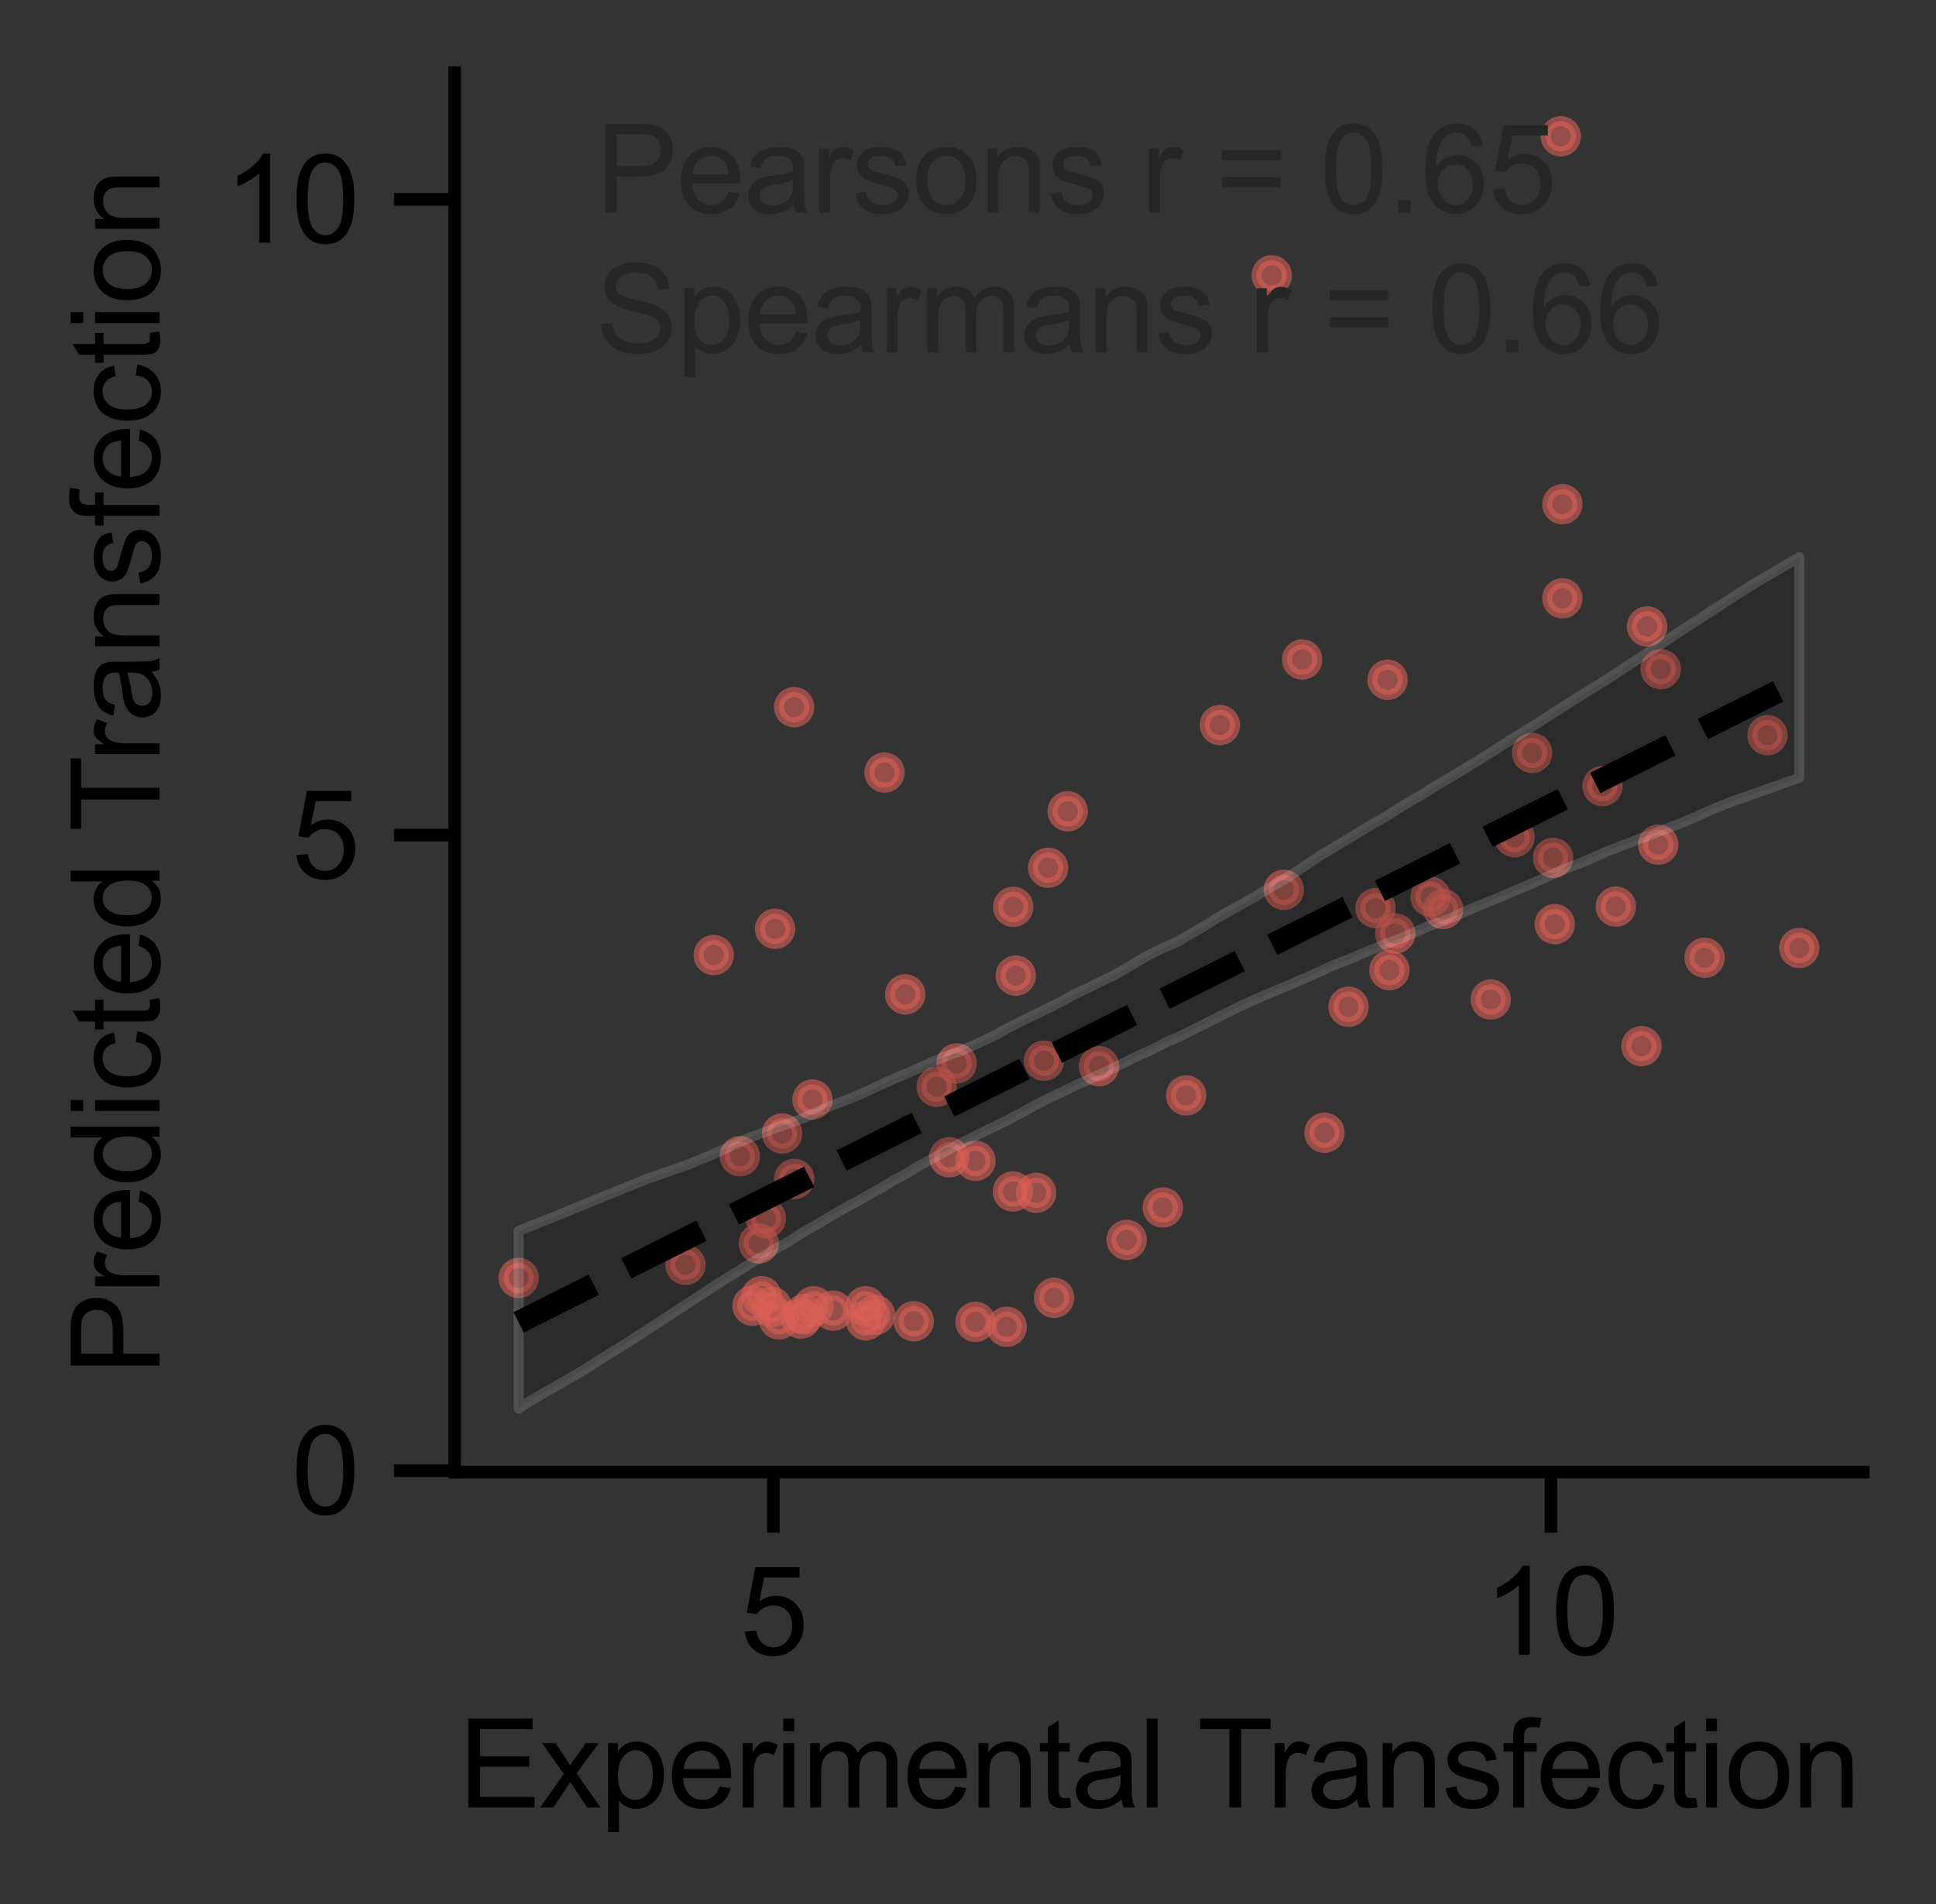<?xml version="1.0" encoding="utf-8" standalone="no"?>
<!DOCTYPE svg PUBLIC "-//W3C//DTD SVG 1.1//EN"
  "http://www.w3.org/Graphics/SVG/1.1/DTD/svg11.dtd">
<svg xmlns:xlink="http://www.w3.org/1999/xlink" width="191.721pt" height="188.595pt" viewBox="0 0 191.721 188.595" xmlns="http://www.w3.org/2000/svg" version="1.1">
 <rect x="0" y="0" width="191.721" height="188.595" fill="#333333" stroke="none"/>
 <defs>
  <style type="text/css">*{stroke-linejoin: round; stroke-linecap: butt}</style>
 </defs>
 <g id="figure_1">
  <g id="patch_1">
   <path d="M 0 188.595 
L 191.721 188.595 
L 191.721 0 
L 0 0 
L 0 188.595 
z
" style="fill: none"/>
  </g>
  <g id="axes_1">
   <g id="patch_2">
    <path d="M 45.021 145.8 
L 184.521 145.8 
L 184.521 7.2 
L 45.021 7.2 
L 45.021 145.8 
z
" style="fill: none"/>
   </g>
   <g id="matplotlib.axis_1">
    <g id="xtick_1">
     <g id="line2d_1">
      <defs>
       <path id="m52f4d61060" d="M 0 0 
L 0 6 
" style="stroke: #000000; stroke-width: 1.25"/>
      </defs>
      <g>
       <use xlink:href="#m52f4d61060" x="76.588" y="145.8" style="stroke: #000000; stroke-width: 1.25"/>
      </g>
     </g>
     <g id="text_1">
      <!-- 5 -->
      <g transform="translate(73.251 163.889) scale(0.12 -0.12)">
       <defs>
        <path id="ArialMT-35" d="M 266 1200 
L 856 1250 
Q 922 819 1161 601 
Q 1400 384 1738 384 
Q 2144 384 2425 690 
Q 2706 997 2706 1503 
Q 2706 1984 2436 2262 
Q 2166 2541 1728 2541 
Q 1456 2541 1237 2417 
Q 1019 2294 894 2097 
L 366 2166 
L 809 4519 
L 3088 4519 
L 3088 3981 
L 1259 3981 
L 1013 2750 
Q 1425 3038 1878 3038 
Q 2478 3038 2890 2622 
Q 3303 2206 3303 1553 
Q 3303 931 2941 478 
Q 2500 -78 1738 -78 
Q 1113 -78 717 272 
Q 322 622 266 1200 
z
" transform="scale(0.016)"/>
       </defs>
       <use xlink:href="#ArialMT-35"/>
      </g>
     </g>
    </g>
    <g id="xtick_2">
     <g id="line2d_2">
      <g>
       <use xlink:href="#m52f4d61060" x="153.588" y="145.8" style="stroke: #000000; stroke-width: 1.25"/>
      </g>
     </g>
     <g id="text_2">
      <!-- 10 -->
      <g transform="translate(146.915 163.889) scale(0.12 -0.12)">
       <defs>
        <path id="ArialMT-31" d="M 2384 0 
L 1822 0 
L 1822 3584 
Q 1619 3391 1289 3197 
Q 959 3003 697 2906 
L 697 3450 
Q 1169 3672 1522 3987 
Q 1875 4303 2022 4600 
L 2384 4600 
L 2384 0 
z
" transform="scale(0.016)"/>
        <path id="ArialMT-30" d="M 266 2259 
Q 266 3072 433 3567 
Q 600 4063 929 4331 
Q 1259 4600 1759 4600 
Q 2128 4600 2406 4451 
Q 2684 4303 2865 4023 
Q 3047 3744 3150 3342 
Q 3253 2941 3253 2259 
Q 3253 1453 3087 958 
Q 2922 463 2592 192 
Q 2263 -78 1759 -78 
Q 1097 -78 719 397 
Q 266 969 266 2259 
z
M 844 2259 
Q 844 1131 1108 757 
Q 1372 384 1759 384 
Q 2147 384 2411 759 
Q 2675 1134 2675 2259 
Q 2675 3391 2411 3762 
Q 2147 4134 1753 4134 
Q 1366 4134 1134 3806 
Q 844 3388 844 2259 
z
" transform="scale(0.016)"/>
       </defs>
       <use xlink:href="#ArialMT-31"/>
       <use xlink:href="#ArialMT-30" x="55.615"/>
      </g>
     </g>
    </g>
    <g id="text_3">
     <!-- Experimental Transfection -->
     <g transform="translate(45.408 179.01) scale(0.12 -0.12)">
      <defs>
       <path id="ArialMT-45" d="M 506 0 
L 506 4581 
L 3819 4581 
L 3819 4041 
L 1113 4041 
L 1113 2638 
L 3647 2638 
L 3647 2100 
L 1113 2100 
L 1113 541 
L 3925 541 
L 3925 0 
L 506 0 
z
" transform="scale(0.016)"/>
       <path id="ArialMT-78" d="M 47 0 
L 1259 1725 
L 138 3319 
L 841 3319 
L 1350 2541 
Q 1494 2319 1581 2169 
Q 1719 2375 1834 2534 
L 2394 3319 
L 3066 3319 
L 1919 1756 
L 3153 0 
L 2463 0 
L 1781 1031 
L 1600 1309 
L 728 0 
L 47 0 
z
" transform="scale(0.016)"/>
       <path id="ArialMT-70" d="M 422 -1272 
L 422 3319 
L 934 3319 
L 934 2888 
Q 1116 3141 1344 3267 
Q 1572 3394 1897 3394 
Q 2322 3394 2647 3175 
Q 2972 2956 3137 2557 
Q 3303 2159 3303 1684 
Q 3303 1175 3120 767 
Q 2938 359 2589 142 
Q 2241 -75 1856 -75 
Q 1575 -75 1351 44 
Q 1128 163 984 344 
L 984 -1272 
L 422 -1272 
z
M 931 1641 
Q 931 1000 1190 694 
Q 1450 388 1819 388 
Q 2194 388 2461 705 
Q 2728 1022 2728 1688 
Q 2728 2322 2467 2637 
Q 2206 2953 1844 2953 
Q 1484 2953 1207 2617 
Q 931 2281 931 1641 
z
" transform="scale(0.016)"/>
       <path id="ArialMT-65" d="M 2694 1069 
L 3275 997 
Q 3138 488 2766 206 
Q 2394 -75 1816 -75 
Q 1088 -75 661 373 
Q 234 822 234 1631 
Q 234 2469 665 2931 
Q 1097 3394 1784 3394 
Q 2450 3394 2872 2941 
Q 3294 2488 3294 1666 
Q 3294 1616 3291 1516 
L 816 1516 
Q 847 969 1125 678 
Q 1403 388 1819 388 
Q 2128 388 2347 550 
Q 2566 713 2694 1069 
z
M 847 1978 
L 2700 1978 
Q 2663 2397 2488 2606 
Q 2219 2931 1791 2931 
Q 1403 2931 1139 2672 
Q 875 2413 847 1978 
z
" transform="scale(0.016)"/>
       <path id="ArialMT-72" d="M 416 0 
L 416 3319 
L 922 3319 
L 922 2816 
Q 1116 3169 1280 3281 
Q 1444 3394 1641 3394 
Q 1925 3394 2219 3213 
L 2025 2691 
Q 1819 2813 1613 2813 
Q 1428 2813 1281 2702 
Q 1134 2591 1072 2394 
Q 978 2094 978 1738 
L 978 0 
L 416 0 
z
" transform="scale(0.016)"/>
       <path id="ArialMT-69" d="M 425 3934 
L 425 4581 
L 988 4581 
L 988 3934 
L 425 3934 
z
M 425 0 
L 425 3319 
L 988 3319 
L 988 0 
L 425 0 
z
" transform="scale(0.016)"/>
       <path id="ArialMT-6d" d="M 422 0 
L 422 3319 
L 925 3319 
L 925 2853 
Q 1081 3097 1340 3245 
Q 1600 3394 1931 3394 
Q 2300 3394 2536 3241 
Q 2772 3088 2869 2813 
Q 3263 3394 3894 3394 
Q 4388 3394 4653 3120 
Q 4919 2847 4919 2278 
L 4919 0 
L 4359 0 
L 4359 2091 
Q 4359 2428 4304 2576 
Q 4250 2725 4106 2815 
Q 3963 2906 3769 2906 
Q 3419 2906 3187 2673 
Q 2956 2441 2956 1928 
L 2956 0 
L 2394 0 
L 2394 2156 
Q 2394 2531 2256 2718 
Q 2119 2906 1806 2906 
Q 1569 2906 1367 2781 
Q 1166 2656 1075 2415 
Q 984 2175 984 1722 
L 984 0 
L 422 0 
z
" transform="scale(0.016)"/>
       <path id="ArialMT-6e" d="M 422 0 
L 422 3319 
L 928 3319 
L 928 2847 
Q 1294 3394 1984 3394 
Q 2284 3394 2536 3286 
Q 2788 3178 2913 3003 
Q 3038 2828 3088 2588 
Q 3119 2431 3119 2041 
L 3119 0 
L 2556 0 
L 2556 2019 
Q 2556 2363 2490 2533 
Q 2425 2703 2258 2804 
Q 2091 2906 1866 2906 
Q 1506 2906 1245 2678 
Q 984 2450 984 1813 
L 984 0 
L 422 0 
z
" transform="scale(0.016)"/>
       <path id="ArialMT-74" d="M 1650 503 
L 1731 6 
Q 1494 -44 1306 -44 
Q 1000 -44 831 53 
Q 663 150 594 308 
Q 525 466 525 972 
L 525 2881 
L 113 2881 
L 113 3319 
L 525 3319 
L 525 4141 
L 1084 4478 
L 1084 3319 
L 1650 3319 
L 1650 2881 
L 1084 2881 
L 1084 941 
Q 1084 700 1114 631 
Q 1144 563 1211 522 
Q 1278 481 1403 481 
Q 1497 481 1650 503 
z
" transform="scale(0.016)"/>
       <path id="ArialMT-61" d="M 2588 409 
Q 2275 144 1986 34 
Q 1697 -75 1366 -75 
Q 819 -75 525 192 
Q 231 459 231 875 
Q 231 1119 342 1320 
Q 453 1522 633 1644 
Q 813 1766 1038 1828 
Q 1203 1872 1538 1913 
Q 2219 1994 2541 2106 
Q 2544 2222 2544 2253 
Q 2544 2597 2384 2738 
Q 2169 2928 1744 2928 
Q 1347 2928 1158 2789 
Q 969 2650 878 2297 
L 328 2372 
Q 403 2725 575 2942 
Q 747 3159 1072 3276 
Q 1397 3394 1825 3394 
Q 2250 3394 2515 3294 
Q 2781 3194 2906 3042 
Q 3031 2891 3081 2659 
Q 3109 2516 3109 2141 
L 3109 1391 
Q 3109 606 3145 398 
Q 3181 191 3288 0 
L 2700 0 
Q 2613 175 2588 409 
z
M 2541 1666 
Q 2234 1541 1622 1453 
Q 1275 1403 1131 1340 
Q 988 1278 909 1158 
Q 831 1038 831 891 
Q 831 666 1001 516 
Q 1172 366 1500 366 
Q 1825 366 2078 508 
Q 2331 650 2450 897 
Q 2541 1088 2541 1459 
L 2541 1666 
z
" transform="scale(0.016)"/>
       <path id="ArialMT-6c" d="M 409 0 
L 409 4581 
L 972 4581 
L 972 0 
L 409 0 
z
" transform="scale(0.016)"/>
       <path id="ArialMT-20" transform="scale(0.016)"/>
       <path id="ArialMT-54" d="M 1659 0 
L 1659 4041 
L 150 4041 
L 150 4581 
L 3781 4581 
L 3781 4041 
L 2266 4041 
L 2266 0 
L 1659 0 
z
" transform="scale(0.016)"/>
       <path id="ArialMT-73" d="M 197 991 
L 753 1078 
Q 800 744 1014 566 
Q 1228 388 1613 388 
Q 2000 388 2187 545 
Q 2375 703 2375 916 
Q 2375 1106 2209 1216 
Q 2094 1291 1634 1406 
Q 1016 1563 777 1677 
Q 538 1791 414 1992 
Q 291 2194 291 2438 
Q 291 2659 392 2848 
Q 494 3038 669 3163 
Q 800 3259 1026 3326 
Q 1253 3394 1513 3394 
Q 1903 3394 2198 3281 
Q 2494 3169 2634 2976 
Q 2775 2784 2828 2463 
L 2278 2388 
Q 2241 2644 2061 2787 
Q 1881 2931 1553 2931 
Q 1166 2931 1000 2803 
Q 834 2675 834 2503 
Q 834 2394 903 2306 
Q 972 2216 1119 2156 
Q 1203 2125 1616 2013 
Q 2213 1853 2448 1751 
Q 2684 1650 2818 1456 
Q 2953 1263 2953 975 
Q 2953 694 2789 445 
Q 2625 197 2315 61 
Q 2006 -75 1616 -75 
Q 969 -75 630 194 
Q 291 463 197 991 
z
" transform="scale(0.016)"/>
       <path id="ArialMT-66" d="M 556 0 
L 556 2881 
L 59 2881 
L 59 3319 
L 556 3319 
L 556 3672 
Q 556 4006 616 4169 
Q 697 4388 901 4523 
Q 1106 4659 1475 4659 
Q 1713 4659 2000 4603 
L 1916 4113 
Q 1741 4144 1584 4144 
Q 1328 4144 1222 4034 
Q 1116 3925 1116 3625 
L 1116 3319 
L 1763 3319 
L 1763 2881 
L 1116 2881 
L 1116 0 
L 556 0 
z
" transform="scale(0.016)"/>
       <path id="ArialMT-63" d="M 2588 1216 
L 3141 1144 
Q 3050 572 2676 248 
Q 2303 -75 1759 -75 
Q 1078 -75 664 370 
Q 250 816 250 1647 
Q 250 2184 428 2587 
Q 606 2991 970 3192 
Q 1334 3394 1763 3394 
Q 2303 3394 2647 3120 
Q 2991 2847 3088 2344 
L 2541 2259 
Q 2463 2594 2264 2762 
Q 2066 2931 1784 2931 
Q 1359 2931 1093 2626 
Q 828 2322 828 1663 
Q 828 994 1084 691 
Q 1341 388 1753 388 
Q 2084 388 2306 591 
Q 2528 794 2588 1216 
z
" transform="scale(0.016)"/>
       <path id="ArialMT-6f" d="M 213 1659 
Q 213 2581 725 3025 
Q 1153 3394 1769 3394 
Q 2453 3394 2887 2945 
Q 3322 2497 3322 1706 
Q 3322 1066 3130 698 
Q 2938 331 2570 128 
Q 2203 -75 1769 -75 
Q 1072 -75 642 372 
Q 213 819 213 1659 
z
M 791 1659 
Q 791 1022 1069 705 
Q 1347 388 1769 388 
Q 2188 388 2466 706 
Q 2744 1025 2744 1678 
Q 2744 2294 2464 2611 
Q 2184 2928 1769 2928 
Q 1347 2928 1069 2612 
Q 791 2297 791 1659 
z
" transform="scale(0.016)"/>
      </defs>
      <use xlink:href="#ArialMT-45"/>
      <use xlink:href="#ArialMT-78" x="66.699"/>
      <use xlink:href="#ArialMT-70" x="116.699"/>
      <use xlink:href="#ArialMT-65" x="172.314"/>
      <use xlink:href="#ArialMT-72" x="227.93"/>
      <use xlink:href="#ArialMT-69" x="261.23"/>
      <use xlink:href="#ArialMT-6d" x="283.447"/>
      <use xlink:href="#ArialMT-65" x="366.748"/>
      <use xlink:href="#ArialMT-6e" x="422.363"/>
      <use xlink:href="#ArialMT-74" x="477.979"/>
      <use xlink:href="#ArialMT-61" x="505.762"/>
      <use xlink:href="#ArialMT-6c" x="561.377"/>
      <use xlink:href="#ArialMT-20" x="583.594"/>
      <use xlink:href="#ArialMT-54" x="609.627"/>
      <use xlink:href="#ArialMT-72" x="666.961"/>
      <use xlink:href="#ArialMT-61" x="700.262"/>
      <use xlink:href="#ArialMT-6e" x="755.877"/>
      <use xlink:href="#ArialMT-73" x="811.492"/>
      <use xlink:href="#ArialMT-66" x="861.492"/>
      <use xlink:href="#ArialMT-65" x="889.275"/>
      <use xlink:href="#ArialMT-63" x="944.891"/>
      <use xlink:href="#ArialMT-74" x="994.891"/>
      <use xlink:href="#ArialMT-69" x="1022.674"/>
      <use xlink:href="#ArialMT-6f" x="1044.891"/>
      <use xlink:href="#ArialMT-6e" x="1100.506"/>
     </g>
    </g>
   </g>
   <g id="matplotlib.axis_2">
    <g id="ytick_1">
     <g id="line2d_3">
      <defs>
       <path id="mb884bea2d5" d="M 0 0 
L -6 0 
" style="stroke: #000000; stroke-width: 1.25"/>
      </defs>
      <g>
       <use xlink:href="#mb884bea2d5" x="45.021" y="145.659" style="stroke: #000000; stroke-width: 1.25"/>
      </g>
     </g>
     <g id="text_4">
      <!-- 0 -->
      <g transform="translate(28.848 149.954) scale(0.12 -0.12)">
       <use xlink:href="#ArialMT-30"/>
      </g>
     </g>
    </g>
    <g id="ytick_2">
     <g id="line2d_4">
      <g>
       <use xlink:href="#mb884bea2d5" x="45.021" y="82.703" style="stroke: #000000; stroke-width: 1.25"/>
      </g>
     </g>
     <g id="text_5">
      <!-- 5 -->
      <g transform="translate(28.848 86.997) scale(0.12 -0.12)">
       <use xlink:href="#ArialMT-35"/>
      </g>
     </g>
    </g>
    <g id="ytick_3">
     <g id="line2d_5">
      <g>
       <use xlink:href="#mb884bea2d5" x="45.021" y="19.747" style="stroke: #000000; stroke-width: 1.25"/>
      </g>
     </g>
     <g id="text_6">
      <!-- 10 -->
      <g transform="translate(22.174 24.041) scale(0.12 -0.12)">
       <use xlink:href="#ArialMT-31"/>
       <use xlink:href="#ArialMT-30" x="55.615"/>
      </g>
     </g>
    </g>
    <g id="text_7">
     <!-- Predicted Transfection -->
     <g transform="translate(15.789 136.195) rotate(-90) scale(0.12 -0.12)">
      <defs>
       <path id="ArialMT-50" d="M 494 0 
L 494 4581 
L 2222 4581 
Q 2678 4581 2919 4538 
Q 3256 4481 3484 4323 
Q 3713 4166 3852 3881 
Q 3991 3597 3991 3256 
Q 3991 2672 3619 2267 
Q 3247 1863 2275 1863 
L 1100 1863 
L 1100 0 
L 494 0 
z
M 1100 2403 
L 2284 2403 
Q 2872 2403 3119 2622 
Q 3366 2841 3366 3238 
Q 3366 3525 3220 3729 
Q 3075 3934 2838 4000 
Q 2684 4041 2272 4041 
L 1100 4041 
L 1100 2403 
z
" transform="scale(0.016)"/>
       <path id="ArialMT-64" d="M 2575 0 
L 2575 419 
Q 2259 -75 1647 -75 
Q 1250 -75 917 144 
Q 584 363 401 755 
Q 219 1147 219 1656 
Q 219 2153 384 2558 
Q 550 2963 881 3178 
Q 1213 3394 1622 3394 
Q 1922 3394 2156 3267 
Q 2391 3141 2538 2938 
L 2538 4581 
L 3097 4581 
L 3097 0 
L 2575 0 
z
M 797 1656 
Q 797 1019 1065 703 
Q 1334 388 1700 388 
Q 2069 388 2326 689 
Q 2584 991 2584 1609 
Q 2584 2291 2321 2609 
Q 2059 2928 1675 2928 
Q 1300 2928 1048 2622 
Q 797 2316 797 1656 
z
" transform="scale(0.016)"/>
      </defs>
      <use xlink:href="#ArialMT-50"/>
      <use xlink:href="#ArialMT-72" x="66.699"/>
      <use xlink:href="#ArialMT-65" x="100"/>
      <use xlink:href="#ArialMT-64" x="155.615"/>
      <use xlink:href="#ArialMT-69" x="211.23"/>
      <use xlink:href="#ArialMT-63" x="233.447"/>
      <use xlink:href="#ArialMT-74" x="283.447"/>
      <use xlink:href="#ArialMT-65" x="311.23"/>
      <use xlink:href="#ArialMT-64" x="366.846"/>
      <use xlink:href="#ArialMT-20" x="422.461"/>
      <use xlink:href="#ArialMT-54" x="448.494"/>
      <use xlink:href="#ArialMT-72" x="505.828"/>
      <use xlink:href="#ArialMT-61" x="539.129"/>
      <use xlink:href="#ArialMT-6e" x="594.744"/>
      <use xlink:href="#ArialMT-73" x="650.359"/>
      <use xlink:href="#ArialMT-66" x="700.359"/>
      <use xlink:href="#ArialMT-65" x="728.143"/>
      <use xlink:href="#ArialMT-63" x="783.758"/>
      <use xlink:href="#ArialMT-74" x="833.758"/>
      <use xlink:href="#ArialMT-69" x="861.541"/>
      <use xlink:href="#ArialMT-6f" x="883.758"/>
      <use xlink:href="#ArialMT-6e" x="939.373"/>
     </g>
    </g>
   </g>
   <g id="PathCollection_1">
    <defs>
     <path id="m1562884399" d="M 0 1.5 
C 0.398 1.5 0.779 1.342 1.061 1.061 
C 1.342 0.779 1.5 0.398 1.5 0 
C 1.5 -0.398 1.342 -0.779 1.061 -1.061 
C 0.779 -1.342 0.398 -1.5 0 -1.5 
C -0.398 -1.5 -0.779 -1.342 -1.061 -1.061 
C -1.342 -0.779 -1.5 -0.398 -1.5 0 
C -1.5 0.398 -1.342 0.779 -1.061 1.061 
C -0.779 1.342 -0.398 1.5 0 1.5 
z
" style="stroke: #db5f57; stroke-opacity: 0.6"/>
    </defs>
    <g clip-path="url(#p2d111dcc4f)">
     <use xlink:href="#m1562884399" x="163.112" y="62.047" style="fill: #db5f57; fill-opacity: 0.6; stroke: #db5f57; stroke-opacity: 0.6"/>
     <use xlink:href="#m1562884399" x="154.565" y="13.5" style="fill: #db5f57; fill-opacity: 0.6; stroke: #db5f57; stroke-opacity: 0.6"/>
     <use xlink:href="#m1562884399" x="154.719" y="59.259" style="fill: #db5f57; fill-opacity: 0.6; stroke: #db5f57; stroke-opacity: 0.6"/>
     <use xlink:href="#m1562884399" x="154.719" y="49.935" style="fill: #db5f57; fill-opacity: 0.6; stroke: #db5f57; stroke-opacity: 0.6"/>
     <use xlink:href="#m1562884399" x="87.594" y="76.511" style="fill: #db5f57; fill-opacity: 0.6; stroke: #db5f57; stroke-opacity: 0.6"/>
     <use xlink:href="#m1562884399" x="78.646" y="70.038" style="fill: #db5f57; fill-opacity: 0.6; stroke: #db5f57; stroke-opacity: 0.6"/>
     <use xlink:href="#m1562884399" x="160.016" y="89.793" style="fill: #db5f57; fill-opacity: 0.6; stroke: #db5f57; stroke-opacity: 0.6"/>
     <use xlink:href="#m1562884399" x="125.935" y="27.275" style="fill: #db5f57; fill-opacity: 0.6; stroke: #db5f57; stroke-opacity: 0.6"/>
     <use xlink:href="#m1562884399" x="164.463" y="66.272" style="fill: #db5f57; fill-opacity: 0.6; stroke: #db5f57; stroke-opacity: 0.6"/>
     <use xlink:href="#m1562884399" x="128.953" y="65.323" style="fill: #db5f57; fill-opacity: 0.6; stroke: #db5f57; stroke-opacity: 0.6"/>
     <use xlink:href="#m1562884399" x="70.683" y="94.591" style="fill: #db5f57; fill-opacity: 0.6; stroke: #db5f57; stroke-opacity: 0.6"/>
     <use xlink:href="#m1562884399" x="120.806" y="71.807" style="fill: #db5f57; fill-opacity: 0.6; stroke: #db5f57; stroke-opacity: 0.6"/>
     <use xlink:href="#m1562884399" x="138.176" y="92.458" style="fill: #db5f57; fill-opacity: 0.6; stroke: #db5f57; stroke-opacity: 0.6"/>
     <use xlink:href="#m1562884399" x="137.408" y="67.326" style="fill: #db5f57; fill-opacity: 0.6; stroke: #db5f57; stroke-opacity: 0.6"/>
     <use xlink:href="#m1562884399" x="149.984" y="82.915" style="fill: #db5f57; fill-opacity: 0.6; stroke: #db5f57; stroke-opacity: 0.6"/>
     <use xlink:href="#m1562884399" x="136.219" y="89.947" style="fill: #db5f57; fill-opacity: 0.6; stroke: #db5f57; stroke-opacity: 0.6"/>
     <use xlink:href="#m1562884399" x="105.734" y="80.354" style="fill: #db5f57; fill-opacity: 0.6; stroke: #db5f57; stroke-opacity: 0.6"/>
     <use xlink:href="#m1562884399" x="103.801" y="85.941" style="fill: #db5f57; fill-opacity: 0.6; stroke: #db5f57; stroke-opacity: 0.6"/>
     <use xlink:href="#m1562884399" x="168.805" y="94.857" style="fill: #db5f57; fill-opacity: 0.6; stroke: #db5f57; stroke-opacity: 0.6"/>
     <use xlink:href="#m1562884399" x="151.72" y="74.573" style="fill: #db5f57; fill-opacity: 0.6; stroke: #db5f57; stroke-opacity: 0.6"/>
     <use xlink:href="#m1562884399" x="153.798" y="84.958" style="fill: #db5f57; fill-opacity: 0.6; stroke: #db5f57; stroke-opacity: 0.6"/>
     <use xlink:href="#m1562884399" x="133.545" y="99.712" style="fill: #db5f57; fill-opacity: 0.6; stroke: #db5f57; stroke-opacity: 0.6"/>
     <use xlink:href="#m1562884399" x="76.755" y="91.995" style="fill: #db5f57; fill-opacity: 0.6; stroke: #db5f57; stroke-opacity: 0.6"/>
     <use xlink:href="#m1562884399" x="137.595" y="96.083" style="fill: #db5f57; fill-opacity: 0.6; stroke: #db5f57; stroke-opacity: 0.6"/>
     <use xlink:href="#m1562884399" x="175.031" y="72.816" style="fill: #db5f57; fill-opacity: 0.6; stroke: #db5f57; stroke-opacity: 0.6"/>
     <use xlink:href="#m1562884399" x="158.694" y="77.853" style="fill: #db5f57; fill-opacity: 0.6; stroke: #db5f57; stroke-opacity: 0.6"/>
     <use xlink:href="#m1562884399" x="153.964" y="91.533" style="fill: #db5f57; fill-opacity: 0.6; stroke: #db5f57; stroke-opacity: 0.6"/>
     <use xlink:href="#m1562884399" x="142.912" y="90.032" style="fill: #db5f57; fill-opacity: 0.6; stroke: #db5f57; stroke-opacity: 0.6"/>
     <use xlink:href="#m1562884399" x="100.59" y="96.63" style="fill: #db5f57; fill-opacity: 0.6; stroke: #db5f57; stroke-opacity: 0.6"/>
     <use xlink:href="#m1562884399" x="89.641" y="98.483" style="fill: #db5f57; fill-opacity: 0.6; stroke: #db5f57; stroke-opacity: 0.6"/>
     <use xlink:href="#m1562884399" x="108.836" y="105.597" style="fill: #db5f57; fill-opacity: 0.6; stroke: #db5f57; stroke-opacity: 0.6"/>
     <use xlink:href="#m1562884399" x="162.554" y="103.612" style="fill: #db5f57; fill-opacity: 0.6; stroke: #db5f57; stroke-opacity: 0.6"/>
     <use xlink:href="#m1562884399" x="92.752" y="107.643" style="fill: #db5f57; fill-opacity: 0.6; stroke: #db5f57; stroke-opacity: 0.6"/>
     <use xlink:href="#m1562884399" x="147.627" y="98.995" style="fill: #db5f57; fill-opacity: 0.6; stroke: #db5f57; stroke-opacity: 0.6"/>
     <use xlink:href="#m1562884399" x="77.45" y="112.264" style="fill: #db5f57; fill-opacity: 0.6; stroke: #db5f57; stroke-opacity: 0.6"/>
     <use xlink:href="#m1562884399" x="131.16" y="112.192" style="fill: #db5f57; fill-opacity: 0.6; stroke: #db5f57; stroke-opacity: 0.6"/>
     <use xlink:href="#m1562884399" x="117.465" y="108.495" style="fill: #db5f57; fill-opacity: 0.6; stroke: #db5f57; stroke-opacity: 0.6"/>
     <use xlink:href="#m1562884399" x="103.386" y="105.054" style="fill: #db5f57; fill-opacity: 0.6; stroke: #db5f57; stroke-opacity: 0.6"/>
     <use xlink:href="#m1562884399" x="141.673" y="88.824" style="fill: #db5f57; fill-opacity: 0.6; stroke: #db5f57; stroke-opacity: 0.6"/>
     <use xlink:href="#m1562884399" x="100.338" y="89.819" style="fill: #db5f57; fill-opacity: 0.6; stroke: #db5f57; stroke-opacity: 0.6"/>
     <use xlink:href="#m1562884399" x="94.736" y="105.321" style="fill: #db5f57; fill-opacity: 0.6; stroke: #db5f57; stroke-opacity: 0.6"/>
     <use xlink:href="#m1562884399" x="80.458" y="108.903" style="fill: #db5f57; fill-opacity: 0.6; stroke: #db5f57; stroke-opacity: 0.6"/>
     <use xlink:href="#m1562884399" x="104.389" y="128.537" style="fill: #db5f57; fill-opacity: 0.6; stroke: #db5f57; stroke-opacity: 0.6"/>
     <use xlink:href="#m1562884399" x="178.18" y="93.889" style="fill: #db5f57; fill-opacity: 0.6; stroke: #db5f57; stroke-opacity: 0.6"/>
     <use xlink:href="#m1562884399" x="96.597" y="114.971" style="fill: #db5f57; fill-opacity: 0.6; stroke: #db5f57; stroke-opacity: 0.6"/>
     <use xlink:href="#m1562884399" x="164.213" y="83.654" style="fill: #db5f57; fill-opacity: 0.6; stroke: #db5f57; stroke-opacity: 0.6"/>
     <use xlink:href="#m1562884399" x="78.655" y="116.767" style="fill: #db5f57; fill-opacity: 0.6; stroke: #db5f57; stroke-opacity: 0.6"/>
     <use xlink:href="#m1562884399" x="127.132" y="88.132" style="fill: #db5f57; fill-opacity: 0.6; stroke: #db5f57; stroke-opacity: 0.6"/>
     <use xlink:href="#m1562884399" x="74.521" y="129.323" style="fill: #db5f57; fill-opacity: 0.6; stroke: #db5f57; stroke-opacity: 0.6"/>
     <use xlink:href="#m1562884399" x="79.321" y="130.599" style="fill: #db5f57; fill-opacity: 0.6; stroke: #db5f57; stroke-opacity: 0.6"/>
     <use xlink:href="#m1562884399" x="90.491" y="130.858" style="fill: #db5f57; fill-opacity: 0.6; stroke: #db5f57; stroke-opacity: 0.6"/>
     <use xlink:href="#m1562884399" x="96.597" y="130.92" style="fill: #db5f57; fill-opacity: 0.6; stroke: #db5f57; stroke-opacity: 0.6"/>
     <use xlink:href="#m1562884399" x="77.135" y="130.673" style="fill: #db5f57; fill-opacity: 0.6; stroke: #db5f57; stroke-opacity: 0.6"/>
     <use xlink:href="#m1562884399" x="80.567" y="129.375" style="fill: #db5f57; fill-opacity: 0.6; stroke: #db5f57; stroke-opacity: 0.6"/>
     <use xlink:href="#m1562884399" x="75.41" y="128.379" style="fill: #db5f57; fill-opacity: 0.6; stroke: #db5f57; stroke-opacity: 0.6"/>
     <use xlink:href="#m1562884399" x="99.695" y="131.41" style="fill: #db5f57; fill-opacity: 0.6; stroke: #db5f57; stroke-opacity: 0.6"/>
     <use xlink:href="#m1562884399" x="85.738" y="130.769" style="fill: #db5f57; fill-opacity: 0.6; stroke: #db5f57; stroke-opacity: 0.6"/>
     <use xlink:href="#m1562884399" x="111.569" y="122.801" style="fill: #db5f57; fill-opacity: 0.6; stroke: #db5f57; stroke-opacity: 0.6"/>
     <use xlink:href="#m1562884399" x="76.438" y="129.45" style="fill: #db5f57; fill-opacity: 0.6; stroke: #db5f57; stroke-opacity: 0.6"/>
     <use xlink:href="#m1562884399" x="115.153" y="119.592" style="fill: #db5f57; fill-opacity: 0.6; stroke: #db5f57; stroke-opacity: 0.6"/>
     <use xlink:href="#m1562884399" x="67.881" y="125.269" style="fill: #db5f57; fill-opacity: 0.6; stroke: #db5f57; stroke-opacity: 0.6"/>
     <use xlink:href="#m1562884399" x="75.844" y="120.674" style="fill: #db5f57; fill-opacity: 0.6; stroke: #db5f57; stroke-opacity: 0.6"/>
     <use xlink:href="#m1562884399" x="79.645" y="130.152" style="fill: #db5f57; fill-opacity: 0.6; stroke: #db5f57; stroke-opacity: 0.6"/>
     <use xlink:href="#m1562884399" x="85.711" y="129.369" style="fill: #db5f57; fill-opacity: 0.6; stroke: #db5f57; stroke-opacity: 0.6"/>
     <use xlink:href="#m1562884399" x="86.663" y="130.234" style="fill: #db5f57; fill-opacity: 0.6; stroke: #db5f57; stroke-opacity: 0.6"/>
     <use xlink:href="#m1562884399" x="82.497" y="129.809" style="fill: #db5f57; fill-opacity: 0.6; stroke: #db5f57; stroke-opacity: 0.6"/>
     <use xlink:href="#m1562884399" x="51.362" y="126.572" style="fill: #db5f57; fill-opacity: 0.6; stroke: #db5f57; stroke-opacity: 0.6"/>
     <use xlink:href="#m1562884399" x="94.003" y="114.619" style="fill: #db5f57; fill-opacity: 0.6; stroke: #db5f57; stroke-opacity: 0.6"/>
     <use xlink:href="#m1562884399" x="75.147" y="123.151" style="fill: #db5f57; fill-opacity: 0.6; stroke: #db5f57; stroke-opacity: 0.6"/>
     <use xlink:href="#m1562884399" x="102.602" y="118.136" style="fill: #db5f57; fill-opacity: 0.6; stroke: #db5f57; stroke-opacity: 0.6"/>
     <use xlink:href="#m1562884399" x="73.269" y="114.52" style="fill: #db5f57; fill-opacity: 0.6; stroke: #db5f57; stroke-opacity: 0.6"/>
     <use xlink:href="#m1562884399" x="100.309" y="118.011" style="fill: #db5f57; fill-opacity: 0.6; stroke: #db5f57; stroke-opacity: 0.6"/>
    </g>
   </g>
   <g id="PolyCollection_1">
    <defs>
     <path id="m287ad31092" d="M 51.362 -66.676 
L 51.362 -49.095 
L 52.643 -49.934 
L 53.924 -50.665 
L 55.205 -51.396 
L 56.486 -52.124 
L 57.766 -52.885 
L 59.047 -53.691 
L 60.328 -54.498 
L 61.609 -55.305 
L 62.89 -56.112 
L 64.171 -56.934 
L 65.452 -57.768 
L 66.733 -58.603 
L 68.014 -59.438 
L 69.295 -60.273 
L 70.576 -61.11 
L 71.857 -61.947 
L 73.138 -62.728 
L 74.419 -63.517 
L 75.7 -64.272 
L 76.981 -64.988 
L 78.262 -65.74 
L 79.543 -66.55 
L 80.824 -67.29 
L 82.105 -68.044 
L 83.386 -68.794 
L 84.667 -69.482 
L 85.948 -70.21 
L 87.229 -70.924 
L 88.51 -71.697 
L 89.791 -72.378 
L 91.072 -73.162 
L 92.353 -73.863 
L 93.634 -74.564 
L 94.915 -75.262 
L 96.196 -75.902 
L 97.477 -76.544 
L 98.758 -77.147 
L 100.039 -77.78 
L 101.32 -78.475 
L 102.601 -79.179 
L 103.882 -79.838 
L 105.163 -80.435 
L 106.444 -81.067 
L 107.725 -81.627 
L 109.006 -82.227 
L 110.287 -82.831 
L 111.568 -83.468 
L 112.849 -84.092 
L 114.13 -84.653 
L 115.411 -85.338 
L 116.692 -85.878 
L 117.973 -86.505 
L 119.254 -87.158 
L 120.535 -87.81 
L 121.816 -88.44 
L 123.097 -89.073 
L 124.378 -89.655 
L 125.659 -90.192 
L 126.94 -90.732 
L 128.221 -91.279 
L 129.502 -91.829 
L 130.783 -92.395 
L 132.064 -93.011 
L 133.345 -93.491 
L 134.626 -94.022 
L 135.907 -94.571 
L 137.188 -95.07 
L 138.469 -95.576 
L 139.75 -96.086 
L 141.031 -96.681 
L 142.312 -97.159 
L 143.593 -97.642 
L 144.874 -98.211 
L 146.155 -98.781 
L 147.436 -99.294 
L 148.717 -99.817 
L 149.998 -100.383 
L 151.279 -100.907 
L 152.56 -101.471 
L 153.841 -102.032 
L 155.122 -102.591 
L 156.403 -103.075 
L 157.684 -103.622 
L 158.965 -104.203 
L 160.246 -104.699 
L 161.527 -105.187 
L 162.808 -105.674 
L 164.089 -106.162 
L 165.37 -106.651 
L 166.651 -107.141 
L 167.932 -107.686 
L 169.213 -108.271 
L 170.494 -108.809 
L 171.775 -109.299 
L 173.056 -109.753 
L 174.337 -110.206 
L 175.618 -110.659 
L 176.899 -111.107 
L 178.18 -111.554 
L 178.18 -133.408 
L 178.18 -133.408 
L 176.899 -132.653 
L 175.618 -131.897 
L 174.337 -131.141 
L 173.056 -130.385 
L 171.775 -129.561 
L 170.494 -128.726 
L 169.213 -127.892 
L 167.932 -127.057 
L 166.651 -126.222 
L 165.37 -125.386 
L 164.089 -124.549 
L 162.808 -123.713 
L 161.527 -122.878 
L 160.246 -122.044 
L 158.965 -121.21 
L 157.684 -120.398 
L 156.403 -119.601 
L 155.122 -118.803 
L 153.841 -118.003 
L 152.56 -117.161 
L 151.279 -116.356 
L 149.998 -115.551 
L 148.717 -114.762 
L 147.436 -113.941 
L 146.155 -113.136 
L 144.874 -112.344 
L 143.593 -111.598 
L 142.312 -110.828 
L 141.031 -110.032 
L 139.75 -109.279 
L 138.469 -108.504 
L 137.188 -107.693 
L 135.907 -106.95 
L 134.626 -106.206 
L 133.345 -105.41 
L 132.064 -104.633 
L 130.783 -103.896 
L 129.502 -103.022 
L 128.221 -102.175 
L 126.94 -101.342 
L 125.659 -100.634 
L 124.378 -99.839 
L 123.097 -99.104 
L 121.816 -98.401 
L 120.535 -97.682 
L 119.254 -96.853 
L 117.973 -96.145 
L 116.692 -95.357 
L 115.411 -94.801 
L 114.13 -94.194 
L 112.849 -93.495 
L 111.568 -92.718 
L 110.287 -91.981 
L 109.006 -91.389 
L 107.725 -90.737 
L 106.444 -90.135 
L 105.163 -89.423 
L 103.882 -88.779 
L 102.601 -88.154 
L 101.32 -87.542 
L 100.039 -86.895 
L 98.758 -86.171 
L 97.477 -85.553 
L 96.196 -84.978 
L 94.915 -84.418 
L 93.634 -83.966 
L 92.353 -83.431 
L 91.072 -82.852 
L 89.791 -82.272 
L 88.51 -81.751 
L 87.229 -81.156 
L 85.948 -80.557 
L 84.667 -79.99 
L 83.386 -79.475 
L 82.105 -78.991 
L 80.824 -78.431 
L 79.543 -77.847 
L 78.262 -77.377 
L 76.981 -76.944 
L 75.7 -76.453 
L 74.419 -75.996 
L 73.138 -75.426 
L 71.857 -74.837 
L 70.576 -74.252 
L 69.295 -73.726 
L 68.014 -73.204 
L 66.733 -72.756 
L 65.452 -72.308 
L 64.171 -71.86 
L 62.89 -71.353 
L 61.609 -70.826 
L 60.328 -70.314 
L 59.047 -69.795 
L 57.766 -69.276 
L 56.486 -68.75 
L 55.205 -68.203 
L 53.924 -67.714 
L 52.643 -67.195 
L 51.362 -66.676 
z
" style="stroke: #ffffff; stroke-opacity: 0.15"/>
    </defs>
    <g clip-path="url(#p2d111dcc4f)">
     <use xlink:href="#m287ad31092" x="0" y="188.595" style="fill-opacity: 0.15; stroke: #ffffff; stroke-opacity: 0.15"/>
    </g>
   </g>
   <g id="line2d_6">
    <path d="M 51.362 130.968 
L 52.643 130.326 
L 53.924 129.684 
L 55.205 129.042 
L 56.486 128.4 
L 57.766 127.759 
L 59.047 127.117 
L 60.328 126.475 
L 61.609 125.833 
L 62.89 125.191 
L 64.171 124.549 
L 65.452 123.907 
L 66.733 123.266 
L 68.014 122.624 
L 69.295 121.982 
L 70.576 121.34 
L 71.857 120.698 
L 73.138 120.056 
L 74.419 119.415 
L 75.7 118.773 
L 76.981 118.131 
L 78.262 117.489 
L 79.543 116.847 
L 80.824 116.205 
L 82.105 115.563 
L 83.386 114.922 
L 84.667 114.28 
L 85.948 113.638 
L 87.229 112.996 
L 88.51 112.354 
L 89.791 111.712 
L 91.072 111.071 
L 92.353 110.429 
L 93.634 109.787 
L 94.915 109.145 
L 96.196 108.503 
L 97.477 107.861 
L 98.758 107.219 
L 100.039 106.578 
L 101.32 105.936 
L 102.601 105.294 
L 103.882 104.652 
L 105.163 104.01 
L 106.444 103.368 
L 107.725 102.727 
L 109.006 102.085 
L 110.287 101.443 
L 111.568 100.801 
L 112.849 100.159 
L 114.13 99.517 
L 115.411 98.875 
L 116.692 98.234 
L 117.973 97.592 
L 119.254 96.95 
L 120.535 96.308 
L 121.816 95.666 
L 123.097 95.024 
L 124.378 94.383 
L 125.659 93.741 
L 126.94 93.099 
L 128.221 92.457 
L 129.502 91.815 
L 130.783 91.173 
L 132.064 90.531 
L 133.345 89.89 
L 134.626 89.248 
L 135.907 88.606 
L 137.188 87.964 
L 138.469 87.322 
L 139.75 86.68 
L 141.031 86.039 
L 142.312 85.397 
L 143.593 84.755 
L 144.874 84.113 
L 146.155 83.471 
L 147.436 82.829 
L 148.717 82.187 
L 149.998 81.546 
L 151.279 80.904 
L 152.56 80.262 
L 153.841 79.62 
L 155.122 78.978 
L 156.403 78.336 
L 157.684 77.695 
L 158.965 77.053 
L 160.246 76.411 
L 161.527 75.769 
L 162.808 75.127 
L 164.089 74.485 
L 165.37 73.844 
L 166.651 73.202 
L 167.932 72.56 
L 169.213 71.918 
L 170.494 71.276 
L 171.775 70.634 
L 173.056 69.992 
L 174.337 69.351 
L 175.618 68.709 
L 176.899 68.067 
L 178.18 67.425 
" clip-path="url(#p2d111dcc4f)" style="fill: none; stroke-dasharray: 8.325,3.6; stroke-dashoffset: 0; stroke: #000000; stroke-width: 2.25"/>
   </g>
   <g id="patch_3">
    <path d="M 45.021 145.8 
L 45.021 7.2 
" style="fill: none; stroke: #000000; stroke-width: 1.25; stroke-linejoin: miter; stroke-linecap: square"/>
   </g>
   <g id="patch_4">
    <path d="M 45.021 145.8 
L 184.521 145.8 
" style="fill: none; stroke: #000000; stroke-width: 1.25; stroke-linejoin: miter; stroke-linecap: square"/>
   </g>
   <g id="text_8">
    <!-- Pearsons r = 0.65 -->
    <g style="fill: #262626" transform="translate(58.971 21.06) scale(0.12 -0.12)">
     <defs>
      <path id="ArialMT-3d" d="M 3381 2694 
L 356 2694 
L 356 3219 
L 3381 3219 
L 3381 2694 
z
M 3381 1303 
L 356 1303 
L 356 1828 
L 3381 1828 
L 3381 1303 
z
" transform="scale(0.016)"/>
      <path id="ArialMT-2e" d="M 581 0 
L 581 641 
L 1222 641 
L 1222 0 
L 581 0 
z
" transform="scale(0.016)"/>
      <path id="ArialMT-36" d="M 3184 3459 
L 2625 3416 
Q 2550 3747 2413 3897 
Q 2184 4138 1850 4138 
Q 1581 4138 1378 3988 
Q 1113 3794 959 3422 
Q 806 3050 800 2363 
Q 1003 2672 1297 2822 
Q 1591 2972 1913 2972 
Q 2475 2972 2870 2558 
Q 3266 2144 3266 1488 
Q 3266 1056 3080 686 
Q 2894 316 2569 119 
Q 2244 -78 1831 -78 
Q 1128 -78 684 439 
Q 241 956 241 2144 
Q 241 3472 731 4075 
Q 1159 4600 1884 4600 
Q 2425 4600 2770 4297 
Q 3116 3994 3184 3459 
z
M 888 1484 
Q 888 1194 1011 928 
Q 1134 663 1356 523 
Q 1578 384 1822 384 
Q 2178 384 2434 671 
Q 2691 959 2691 1453 
Q 2691 1928 2437 2201 
Q 2184 2475 1800 2475 
Q 1419 2475 1153 2201 
Q 888 1928 888 1484 
z
" transform="scale(0.016)"/>
     </defs>
     <use xlink:href="#ArialMT-50"/>
     <use xlink:href="#ArialMT-65" x="66.699"/>
     <use xlink:href="#ArialMT-61" x="122.314"/>
     <use xlink:href="#ArialMT-72" x="177.93"/>
     <use xlink:href="#ArialMT-73" x="211.23"/>
     <use xlink:href="#ArialMT-6f" x="261.23"/>
     <use xlink:href="#ArialMT-6e" x="316.846"/>
     <use xlink:href="#ArialMT-73" x="372.461"/>
     <use xlink:href="#ArialMT-20" x="422.461"/>
     <use xlink:href="#ArialMT-72" x="450.244"/>
     <use xlink:href="#ArialMT-20" x="483.545"/>
     <use xlink:href="#ArialMT-3d" x="511.328"/>
     <use xlink:href="#ArialMT-20" x="569.727"/>
     <use xlink:href="#ArialMT-30" x="597.51"/>
     <use xlink:href="#ArialMT-2e" x="653.125"/>
     <use xlink:href="#ArialMT-36" x="680.908"/>
     <use xlink:href="#ArialMT-35" x="736.523"/>
    </g>
   </g>
   <g id="text_9">
    <!-- Spearmans r = 0.66 -->
    <g style="fill: #262626" transform="translate(58.971 34.92) scale(0.12 -0.12)">
     <defs>
      <path id="ArialMT-53" d="M 288 1472 
L 859 1522 
Q 900 1178 1048 958 
Q 1197 738 1509 602 
Q 1822 466 2213 466 
Q 2559 466 2825 569 
Q 3091 672 3220 851 
Q 3350 1031 3350 1244 
Q 3350 1459 3225 1620 
Q 3100 1781 2813 1891 
Q 2628 1963 1997 2114 
Q 1366 2266 1113 2400 
Q 784 2572 623 2826 
Q 463 3081 463 3397 
Q 463 3744 659 4045 
Q 856 4347 1234 4503 
Q 1613 4659 2075 4659 
Q 2584 4659 2973 4495 
Q 3363 4331 3572 4012 
Q 3781 3694 3797 3291 
L 3216 3247 
Q 3169 3681 2898 3903 
Q 2628 4125 2100 4125 
Q 1550 4125 1298 3923 
Q 1047 3722 1047 3438 
Q 1047 3191 1225 3031 
Q 1400 2872 2139 2705 
Q 2878 2538 3153 2413 
Q 3553 2228 3743 1945 
Q 3934 1663 3934 1294 
Q 3934 928 3725 604 
Q 3516 281 3123 101 
Q 2731 -78 2241 -78 
Q 1619 -78 1198 103 
Q 778 284 539 648 
Q 300 1013 288 1472 
z
" transform="scale(0.016)"/>
     </defs>
     <use xlink:href="#ArialMT-53"/>
     <use xlink:href="#ArialMT-70" x="66.699"/>
     <use xlink:href="#ArialMT-65" x="122.314"/>
     <use xlink:href="#ArialMT-61" x="177.93"/>
     <use xlink:href="#ArialMT-72" x="233.545"/>
     <use xlink:href="#ArialMT-6d" x="266.846"/>
     <use xlink:href="#ArialMT-61" x="350.146"/>
     <use xlink:href="#ArialMT-6e" x="405.762"/>
     <use xlink:href="#ArialMT-73" x="461.377"/>
     <use xlink:href="#ArialMT-20" x="511.377"/>
     <use xlink:href="#ArialMT-72" x="539.16"/>
     <use xlink:href="#ArialMT-20" x="572.461"/>
     <use xlink:href="#ArialMT-3d" x="600.244"/>
     <use xlink:href="#ArialMT-20" x="658.643"/>
     <use xlink:href="#ArialMT-30" x="686.426"/>
     <use xlink:href="#ArialMT-2e" x="742.041"/>
     <use xlink:href="#ArialMT-36" x="769.824"/>
     <use xlink:href="#ArialMT-36" x="825.439"/>
    </g>
   </g>
  </g>
 </g>
 <defs>
  <clipPath id="p2d111dcc4f">
   <rect x="45.021" y="7.2" width="139.5" height="138.6"/>
  </clipPath>
 </defs>
</svg>
